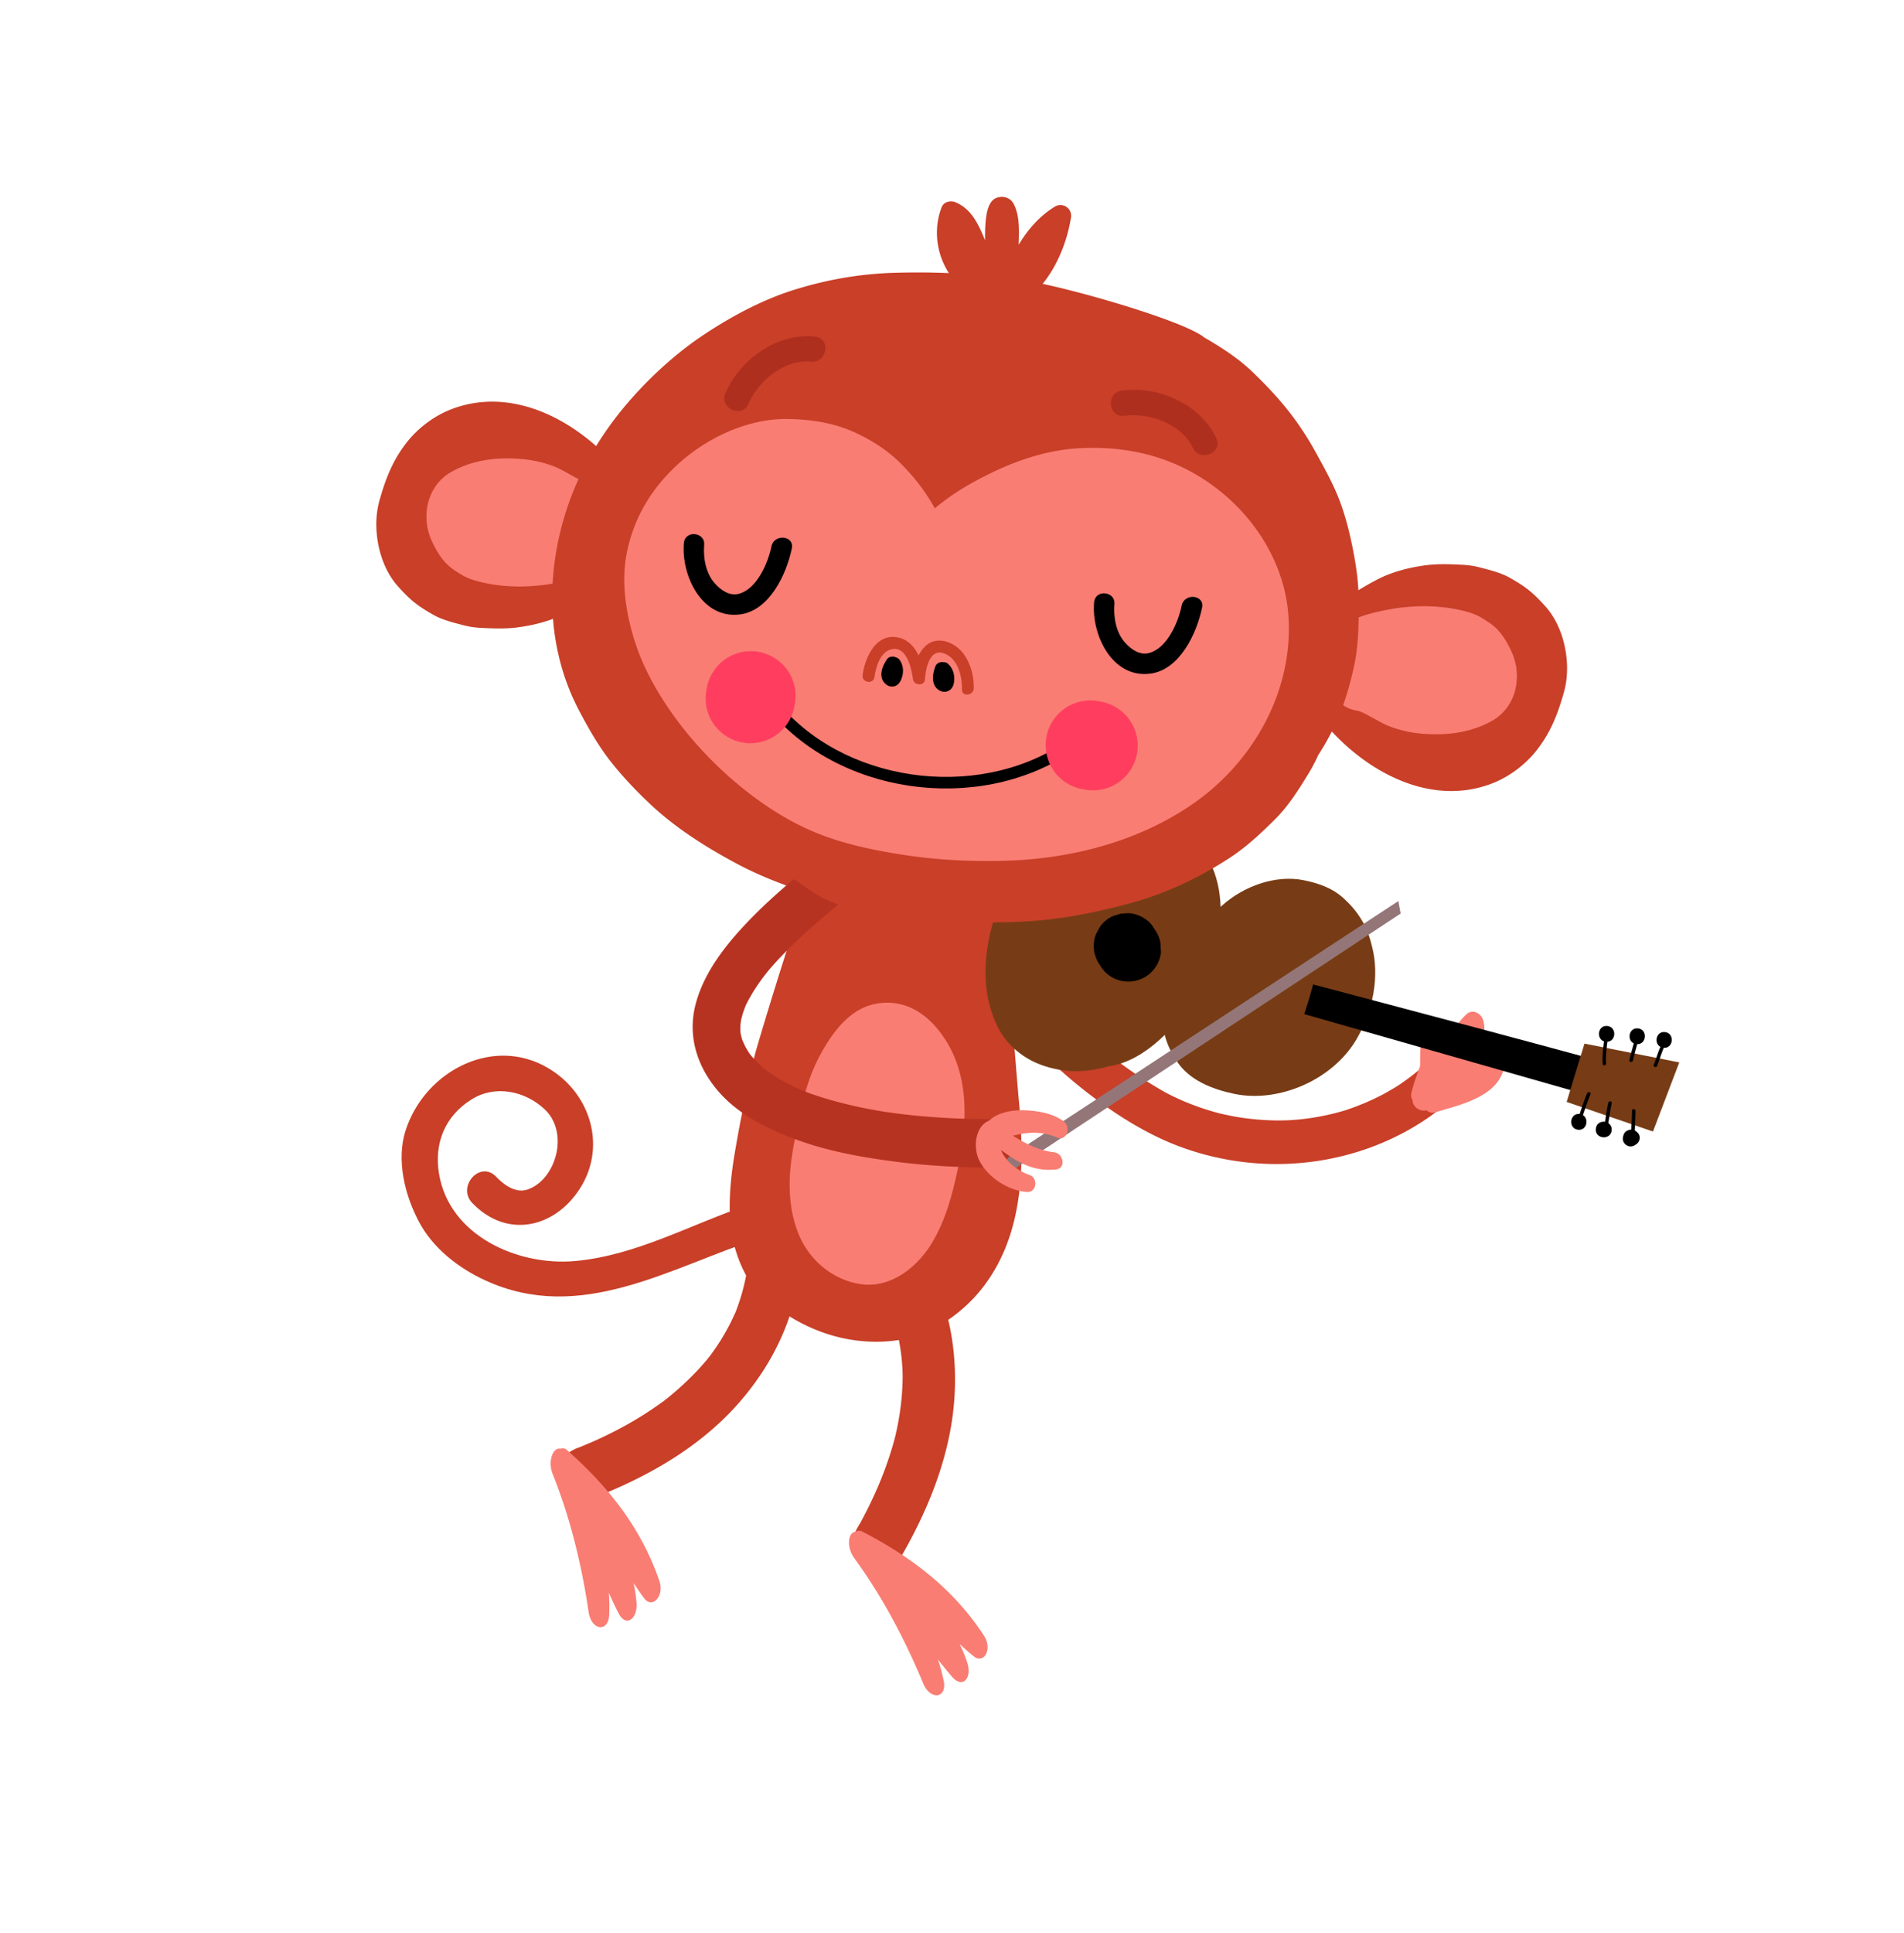 <svg width="205" height="208" fill="none" xmlns="http://www.w3.org/2000/svg"><path d="M156.62 114.988c-.784-.971-2.317-1.163-3.273-.319a26.011 26.011 0 01-2.013 1.604c-.173.118-.351.249-.524.368-.021.018-.265.176-.341.226-.374.24-.766.458-1.147.681-.736.417-1.503.779-2.272 1.113a28.694 28.694 0 01-1.764.682 3.163 3.163 0 00-.287.099c-.033.013-.078.022-.144.049a26.194 26.194 0 01-5.169 1.005c-.354.03-.708.059-1.069.071-.012-.004-.378.02-.429.012-.209.008-.424 0-.633.008a27.947 27.947 0 01-2.764-.16c-.854-.085-1.7-.221-2.543-.396-.149-.036-.304-.059-.453-.094a4.947 4.947 0 00-.425-.097 30.286 30.286 0 01-1.464-.422 26.638 26.638 0 01-4.526-1.897.14.14 0 01-.054-.037c-.153-.091-.299-.166-.441-.253l-.918-.549a47.044 47.044 0 01-7.424-5.656c-.007-.016-.031-.026-.042-.031-.134-.138-.284-.269-.418-.407-.242-.238-.479-.488-.716-.738a30.156 30.156 0 01-2.439-2.896 28.476 28.476 0 01-.865-1.265c.019.021-.294-.506-.339-.593-.148-.268-.285-.53-.404-.799a11.269 11.269 0 01-.588-1.436c-.007-.016-.002-.028-.014-.033.007.017-.073-.249-.09-.339a7.56 7.56 0 01-.161-.792c-.221-1.268-1.432-2.132-2.684-1.918-1.241.218-2.119 1.464-1.898 2.732.575 3.263 2.381 6.167 4.437 8.67 2.24 2.716 4.938 5.092 7.757 7.176 2.57 1.898 5.354 3.612 8.317 4.799a29.923 29.923 0 0010.93 2.121c6.9.021 13.731-2.339 18.979-6.961.944-.849 1.123-2.319.315-3.328zm-63.95 15.976c1.234-.986 2.982-.718 3.983.453 2.135 2.509 3.852 5.43 4.864 8.562 1.033 3.181 1.421 6.434 1.282 9.767-.266 6.411-2.716 12.549-5.917 18.03-.776 1.329-2.84 1.421-3.964.58-1.345-1.001-1.358-2.634-.582-3.963.06-.111.132-.218.193-.329.01-.023.02-.047.036-.053.176-.323.352-.646.517-.973.326-.616.634-1.252.926-1.882a38.778 38.778 0 002.237-6.022c.037-.121.062-.247.1-.368a1.04 1.04 0 01.04-.161c.083-.362.166-.724.238-1.09.28-1.387.457-2.789.532-4.207.02-.307.022-.606.03-.918a8.65 8.65 0 00-.004-.548c.005-.012-.001-.028.003-.04a22.227 22.227 0 00-.146-1.934 23.818 23.818 0 00-.32-1.98c-.069-.357-.15-.719-.247-1.075-.03-.122-.073-.249-.104-.371a1.113 1.113 0 00-.056-.161c-.432-1.384-1.024-2.712-1.72-3.989-.057-.092-.269-.468-.351-.598l-.528-.796a24.141 24.141 0 00-1.51-1.946c-.979-1.189-.702-3.056.468-3.988zm-9.225-.9c1.584.008 2.774 1.313 2.815 2.848.084 3.29-.416 6.636-1.6 9.722-1.199 3.121-2.947 5.888-5.148 8.397-4.235 4.816-10.007 8.043-15.934 10.303-1.445.543-3.093-.681-3.45-2.048-.414-1.623.597-2.894 2.047-3.449.116-.047.243-.089.359-.137.016-.006.044-.008.066-.027.346-.141.681-.288 1.028-.43.637-.28 1.28-.571 1.903-.884a41.234 41.234 0 003.804-2.124c.58-.372 1.154-.761 1.716-1.155a4.47 4.47 0 01.313-.224c.059-.043.102-.08.14-.105.3-.23.59-.464.868-.703a31.057 31.057 0 003.061-2.928c.205-.228.399-.462.604-.69l.345-.43c.004-.012.021-.019.026-.03a24.29 24.29 0 001.108-1.6c.359-.561.687-1.148 1.003-1.74.165-.328.33-.655.483-.987.048-.117.102-.245.163-.356l.063-.151a22.544 22.544 0 001.167-4.187c.016-.103.077-.543.095-.685.036-.313.06-.631.096-.945.057-.823.07-1.638.05-2.468-.086-1.526 1.298-2.805 2.81-2.787z" fill="#C93F28"/><path d="M160.956 113.552c-.781-.095-1.548.103-2.282.451.782-1.244 1.412-2.717 1.033-4.161-.21-.772-1.145-1.314-1.821-.681-.916.846-1.559 1.89-2.113 2.984a5.03 5.03 0 00-.229-1.477c-.275-.813-1.499-.862-1.935-.183-.687 1.052-.7 2.291-.703 3.507.005.248-.001.492-.013.747-.341.978-.718 1.941-.95 2.951a.931.931 0 00.137.687c.008.796.862 1.304 1.505 1.109.251.215.582.34.898.24 2.637-.809 6.877-1.657 7.472-4.935.123-.619-.428-1.164-.999-1.239z" fill="#F97D73"/><path d="M80.569 129.679c-6.182 2.085-12.026 5.419-18.589 6.031-6.209.583-13.65-2.714-14.723-9.454-.519-3.266.679-6.156 3.5-7.926 2.55-1.611 5.79-.923 7.897 1.068 2.668 2.513 1.198 7.585-1.848 8.619-1.15.393-2.343-.285-3.4-1.385-1.715-1.785-4.254 1.075-2.559 2.839 3.678 3.825 8.768 2.745 11.528-1.458 2.869-4.362 1.37-9.858-2.766-12.686-6.099-4.184-13.849-.186-15.94 6.335-1.019 3.183-.09 6.936 1.42 9.797 1.509 2.862 4.26 5.013 7.153 6.335 10.262 4.727 19.83-1.354 29.545-4.528-.256-1.215-.715-2.405-1.218-3.587z" fill="#C93F28"/><path d="M109.664 118.07c-.245-2.646-1.58-20.38-2.14-21.653-.68-1.544-1.458.181-2.596-1.02-3.287-.449-6.569-.908-9.825-1.494a93.07 93.07 0 01-6.633-1.44 3.64 3.64 0 00-.755 1.146c-1.62 3.765-6.195 18.857-6.482 20.063a153.497 153.497 0 00-2.017 9.806c-.468 2.648-.8 5.367-.58 8.071.224 2.568 1.111 5.183 2.696 7.242 7.779 7.486 15.838 5.491 17.259 5.006 2.865-.959 5.479-2.953 7.298-5.336 4.456-5.83 4.432-13.442 3.775-20.391zM93.987 79.79c1.155 1.55 5.431 4.012 10.083 1.464-.967 3.45-3.208 6.217-5.566 6.13-1.973-.088-4.289-1.907-4.517-7.595z" fill="#C93F28"/><path d="M63.381 173.517c-.759-5.172-2.007-10.222-3.874-14.874-.55-1.365.015-2.906.841-2.724a.664.664 0 01.706.145c3.835 3.413 7.8 7.824 9.938 14.08.562 1.631-.752 3.035-1.633 1.873a30.918 30.918 0 01-1.133-1.638c.15.72.255 1.447.31 2.167.108 1.7-1.154 2.621-1.942 1.074a42.666 42.666 0 01-1.035-2.198c.046.771.064 1.544.037 2.326-.07 1.995-1.925 1.723-2.215-.231zm36.022 7.663c-2.01-4.835-4.453-9.415-7.416-13.474-.871-1.185-.693-2.82.142-2.853.194-.137.453-.165.722-.025 4.547 2.371 9.483 5.671 13.088 11.202.944 1.435.017 3.125-1.119 2.211-.501-.402-1-.843-1.501-1.313.327.657.604 1.333.831 2.031.527 1.615-.484 2.818-1.622 1.521a44.764 44.764 0 01-1.54-1.876c.242.73.445 1.485.608 2.237.432 1.973-1.443 2.171-2.194.339z" fill="#F97D73"/><path d="M107.697 96.981c-1.3 3.23-2.004 7.064-1.319 10.455.361 1.751 1.039 3.526 2.241 4.836 1.512 1.646 3.356 2.501 5.553 2.875 1.67.29 3.512.105 5.214-.398.017-.007.029-.002.045-.009 1.968-.255 3.899-1.469 5.371-2.794l.607-.566c.23.985.698 1.893 1.235 2.733 1.354 2.154 3.901 3.126 6.281 3.618 4.798.986 10.612-1.527 13.161-5.942 1.707-2.962 2.489-6.654 1.635-9.938-.215-.856-.457-1.682-.888-2.45-.61-1.09-1.195-1.815-2.1-2.659-1.202-1.147-2.777-1.697-4.381-2.014-3.032-.601-6.454.644-8.779 2.732-.048.049-.107.092-.155.14-.045-1.687-.413-3.386-1.16-4.834-1.049-2.067-2.751-3.915-4.73-5.1-1.984-1.174-4-1.65-6.341-1.483-1.863.135-3.616 1.055-5.14 2.111-2.959 2-5.053 5.43-6.35 8.687z" fill="#773C15"/><path d="M176.898 115.531c-.501-.306-24.322-6.627-35.517-9.584a57.876 57.876 0 01-.957 3.195l35.411 10.1c.005-.011 1.717-3.313 1.063-3.711z" fill="#000"/><path d="M68.081 56.35a6.194 6.194 0 00-.106-.66c.238-1.678-.135-3.694-1.23-5.029-4.253-5.16-11.326-9.205-18.092-6.64-1.92.726-3.743 2.108-4.974 3.74-1.465 1.928-2.186 3.841-2.83 6.128-.825 2.95-.088 6.868 1.967 9.18 1.332 1.487 2.085 2.104 3.843 3.1.993.568 2.228.853 3.287 1.133a9.16 9.16 0 001.856.272c1.231.065 2.484.111 3.719-.027 1.845-.225 3.797-.705 5.452-1.584 2.124-1.12 4.243-2.42 5.59-4.493.323-.508.629-1.009.95-1.516a7.126 7.126 0 00.568-3.605z" fill="#C93F28"/><path d="M67.522 56.347c-.008-.7-.364-1.547-.79-2.095a4.666 4.666 0 00-1.499-1.257 3.466 3.466 0 00-1.938-1.086l-.39-.082c-1.213-.467-2.24-1.28-3.468-1.713a12.894 12.894 0 00-3.22-.707c-2.638-.231-5.192.052-7.532 1.327-2.674 1.45-3.417 4.789-2.21 7.456.313.691.7 1.4 1.175 1.996.617.778 1.167 1.132 2.004 1.647.944.587 2.149.846 3.23 1.04 2.374.407 4.95.297 7.304-.193 1.2-.25 2.418-.545 3.523-1.094 1.068-.523 2.26-1.213 2.925-2.246.607-.99.897-1.812.886-2.993z" fill="#F97D73"/><path d="M141.16 72.013c.027.23.059.448.107.66-.25 1.672.134 3.693 1.23 5.028 4.252 5.16 11.325 9.205 18.091 6.64 1.919-.726 3.744-2.108 4.975-3.74 1.465-1.928 2.185-3.841 2.829-6.128.826-2.95.088-6.868-1.978-9.184-1.332-1.488-2.086-2.105-3.843-3.102-.994-.567-2.228-.852-3.288-1.132a9.15 9.15 0 00-1.855-.272c-1.232-.065-2.484-.111-3.719.027-1.845.225-3.798.705-5.464 1.58-2.124 1.119-4.242 2.419-5.591 4.492-.322.508-.628 1.009-.95 1.516a7.298 7.298 0 00-.544 3.615z" fill="#C93F28"/><path d="M141.72 72.015c.012.69.364 1.547.791 2.096.427.548.929.95 1.498 1.257.494.549 1.165.94 1.938 1.086.126.025.264.056.39.081 1.213.468 2.24 1.281 3.468 1.714 1.048.37 2.11.61 3.219.707 2.628.226 5.193-.052 7.533-1.327 2.674-1.45 3.417-4.79 2.209-7.456-.312-.692-.698-1.4-1.174-1.996-.617-.779-1.167-1.132-2.004-1.648-.944-.587-2.149-.846-3.23-1.04-2.374-.406-4.951-.297-7.304.193-1.199.25-2.418.546-3.523 1.094-1.068.523-2.26 1.213-2.926 2.247-.618.985-.896 1.812-.885 2.992z" fill="#F97D73"/><path d="M146.303 65.063a27.727 27.727 0 00-.43-4.816c-.351-2.034-.817-4.089-1.518-6.038-.695-1.932-1.69-3.703-2.675-5.497a32.997 32.997 0 00-2.5-3.892c-1.279-1.712-2.765-3.292-4.306-4.772-1.559-1.502-3.361-2.653-5.232-3.738-2.348-1.97-18.032-6.425-21.609-6.407-3.806-.515-7.689-.652-11.521-.55-3.664.091-7.148.668-10.672 1.734-3.537 1.06-6.916 2.857-9.981 4.881-3.108 2.061-5.952 4.67-8.37 7.499-2.369 2.78-4.409 6.014-5.764 9.411-3.01 7.475-3.228 16.217.566 23.483 1.025 1.96 2.102 3.862 3.474 5.613 1.304 1.654 2.788 3.206 4.32 4.641 2.684 2.507 5.873 4.527 9.099 6.262 3.414 1.842 7.045 3.036 10.754 4.14a53.296 53.296 0 009.529 1.875c3.833.417 7.74.496 11.584.234 3.676-.25 7.273-.998 10.826-1.97 3.742-1.029 7.331-2.738 10.576-4.864 1.776-1.17 3.351-2.643 4.856-4.145 1.442-1.447 2.488-3.127 3.559-4.866.397-.654.76-1.323 1.064-2.016a27.451 27.451 0 001.965-3.579c.856-1.91 1.452-3.985 1.898-6.027.471-2.168.486-4.39.508-6.597z" fill="#C93F28"/><path d="M138.739 66.499c-.406-7.158-5.408-13.466-11.806-16.38-3.419-1.57-7.203-2.104-10.942-1.867-4.121.27-7.979 1.837-11.538 3.832a26.426 26.426 0 00-3.805 2.617c-1.03-1.854-2.23-3.396-3.786-4.937-1.374-1.356-3.116-2.455-4.865-3.243-2.302-1.034-4.61-1.372-7.09-1.427-4.094-.09-8.311 1.78-11.397 4.41-3.049 2.606-5.118 5.813-5.974 9.747-.717 3.31-.154 6.828.884 9.997.993 3.015 2.69 5.886 4.584 8.417a40.963 40.963 0 006.924 7.141c2.391 1.933 5.079 3.647 7.916 4.81 3.023 1.24 6.376 1.92 9.604 2.412 3.564.537 7.212.713 10.812.608 7.02-.201 14.192-2.035 20.037-6.025 6.574-4.491 10.894-12.088 10.442-20.112z" fill="#F97D73"/><path d="M104.844 74.058c.042-1.993-.886-4.446-3.011-5.022-1.439-.385-2.376.412-2.93 1.506-.526-1.095-1.38-1.96-2.734-1.994-2.057-.055-3.077 2.443-3.293 4.102-.115.828 1.166 1.036 1.28.21.155-1.153.666-2.894 2.06-3.02 1.478-.133 1.954 2.254 2.083 3.252.092.695 1.234.777 1.286.033.068-1.01.438-3.33 1.993-2.829 1.555.501 2.021 2.488 1.998 3.914-.03.822 1.266.668 1.268-.152z" fill="#C93F28"/><path d="M102.736 72.887a2.103 2.103 0 00-.656-1.437.665.665 0 00-.459-.179c-.35-.078-.774.086-.909.44-.22.59-.379 1.263-.162 1.887.238.674 1.03 1.102 1.664.698.478-.292.549-.919.522-1.409zm-5.546-.314a2.07 2.07 0 00-.323-1.545.726.726 0 00-.403-.278c-.328-.165-.781-.095-.986.23-.348.537-.646 1.15-.575 1.796.087.706.766 1.306 1.473 1.055.518-.193.722-.777.815-1.258z" fill="#000"/><path d="M87.75 36.222c-4.048-.426-8.073 2.454-9.644 6.103-.694 1.623 1.79 2.746 2.479 1.135 1.067-2.48 3.889-4.838 6.73-4.535 1.748.172 2.19-2.515.436-2.703zm43.208 10.949c-1.723-3.69-6.254-5.671-10.188-5.132-1.742.24-1.442 2.95.301 2.71 2.679-.354 6.141.852 7.354 3.439.74 1.595 3.273.579 2.533-1.017z" fill="#AF2F1E"/><path d="M115.311 23.41a1.15 1.15 0 00-1.757-1.16c-1.662 1.025-2.894 2.464-3.877 4.09.05-1.456.129-3.146-.537-4.396-.343-.65-1.054-.88-1.737-.687-.976.274-1.176 1.599-1.267 2.436-.07.722-.084 1.441-.075 2.17-.681-1.64-1.41-3.326-3.146-4.081-.53-.236-1.289-.09-1.526.508-1.013 2.611-.485 5.595 1.255 7.774 1.352 1.702 3.517 3.62 5.75 3.121.201.044.426.029.662-.078 3.584-1.629 5.667-5.979 6.255-9.697z" fill="#C93F28"/><path d="M102.014 112.266c-1.631-2.735-4.144-4.8-7.54-4.269-3.005.477-4.904 3.181-6.231 5.66-1.23 2.315-1.913 4.955-2.336 7.595a28.56 28.56 0 00-.768 4.149c-.278 2.523-.103 5.207.908 7.559 1.18 2.765 3.705 4.835 6.69 5.252 3.156.435 5.98-1.8 7.535-4.334 1.387-2.263 2.075-4.654 2.667-7.209 1.077-4.69 1.654-10.081-.925-14.403z" fill="#F97D73"/><path d="M83.059 58.8c-.357 1.765-1.529 4.528-3.448 5.09-1.059.309-2.004-.375-2.67-1.133-.949-1.067-1.24-2.721-1.124-4.108.126-1.41-2.07-1.62-2.185-.205-.305 3.468 1.93 8.22 6.055 7.68 3.184-.415 5.001-4.358 5.568-7.114.28-1.387-1.91-1.58-2.196-.21zm44.169 6.374c-.357 1.765-1.529 4.528-3.447 5.09-1.06.309-2.004-.375-2.671-1.133-.948-1.067-1.24-2.72-1.124-4.108.126-1.41-2.07-1.62-2.185-.205-.305 3.469 1.931 8.22 6.056 7.68 3.184-.416 5-4.358 5.568-7.114.28-1.387-1.921-1.585-2.197-.21zM115.34 79.402c-9.116 6.734-23.608 5.212-31.131-3.275-.539-.608-1.503.191-.965.8 7.988 9.01 23.22 10.595 32.891 3.45.657-.49-.143-1.454-.795-.975z" fill="#000"/><path d="M106.451 125.926L150.56 96.97l.243 1.346-43.419 28.712-.933-1.102z" fill="#947678"/><path d="M109.071 123.072c.021-1.386-1.142-2.625-2.55-2.628a81.187 81.187 0 01-7.874-.374 61.653 61.653 0 01-2.245-.258c-.325-.04-.645-.092-.97-.133-.091-.011-.206-.031-.257-.039-.257-.04-.514-.079-.766-.13a47.657 47.657 0 01-4.765-1.068 34.607 34.607 0 01-2.189-.685 16.87 16.87 0 01-1.05-.399l-.512-.215-.105-.044a2.882 2.882 0 01-.093-.039 19.26 19.26 0 01-1.87-.989c-.294-.178-.572-.363-.862-.553l-.41-.295c-.065-.04-.215-.172-.322-.244a13.55 13.55 0 01-1.18-1.165 6.736 6.736 0 01-.301-.358 9.953 9.953 0 01-.534-.881c-.06-.12-.24-.538-.292-.642a6.012 6.012 0 01-.176-.689c-.009-.044-.013-.101-.023-.173a3.211 3.211 0 01-.011-.333c0-.164.005-.34.017-.499.006-.079.038-.285.052-.416a9.37 9.37 0 01.47-1.512c.034-.081.107-.256.148-.321a16.843 16.843 0 01.866-1.51 21.038 21.038 0 011.538-2.104c.136-.161.272-.323.42-.48.32-.372.663-.734 1.002-1.084 1.876-1.962 3.945-3.733 6.028-5.472a11.245 11.245 0 01-2.752-1.331c-.58-.38-1.133-.79-1.696-1.176a4.676 4.676 0 01-.365-.208c-1.658 1.41-3.274 2.853-4.78 4.422-2.47 2.562-4.885 5.583-5.781 9.09-.884 3.445.227 6.768 2.522 9.385 2.119 2.42 5.13 3.915 8.084 5.03 3.66 1.384 7.567 2.051 11.427 2.534 3.164.383 6.359.56 9.548.557 1.401-.014 2.593-1.128 2.609-2.571z" fill="#B73321"/><path d="M113.494 124.01c-1.624-.174-3.064-.915-4.439-1.779 1.572-.421 3.201-.49 4.75.187 1.049.467 1.52-1.113.757-1.707-1.199-.926-2.947-1.194-4.425-1.226-1.222-.02-2.698.237-3.623 1.107-1.543.611-1.782 2.945-1.049 4.36.923 1.781 3.097 3.185 5.086 3.335 1.086.086 1.255-1.525.279-1.838-1.145-.371-2.578-1.423-3.058-2.691 1.685 1.267 3.434 2.315 5.677 2.12l.012.005c.084-.005.157-.016.241-.021 1.139-.138.776-1.754-.208-1.852z" fill="#F97D73"/><path d="M170.598 112.316l-1.92 6.278 9.294 3.185 2.832-7.44-10.206-2.023z" fill="#773C15"/><path d="M124.951 101.507a3.598 3.598 0 00-.625-1.478 11.54 11.54 0 00-.308-.472c-.342-.457-.94-.859-1.462-1.05-.777-.299-1.055-.224-1.866-.18l-.881.273c-.56.257-1.02.639-1.382 1.143-.141.269-.293.534-.433.803a3.6 3.6 0 00-.18 1.866c.037.303.204.688.328 1.013.164.26.322.504.486.764a.417.417 0 00.086.091c.018.021.031.054.05.076.569.731 1.475 1.179 2.381 1.271a3.578 3.578 0 002.587-.788 3.555 3.555 0 001.272-2.38 12.92 12.92 0 01-.053-.952z" fill="#000"/><path d="M84.746 72.073a4.86 4.86 0 00-3.143-1.933 4.863 4.863 0 00-3.585.849 4.854 4.854 0 00-1.933 3.141l-.049.28a4.826 4.826 0 00.851 3.584 4.86 4.86 0 003.143 1.933 4.863 4.863 0 003.585-.849 4.831 4.831 0 001.927-3.13l.05-.28a4.818 4.818 0 00-.846-3.595zm36.84 5.353a4.86 4.86 0 00-3.144-1.933l-.28-.05a4.827 4.827 0 00-3.584.85 4.799 4.799 0 00-1.933 3.141 4.86 4.86 0 00.851 3.584 4.86 4.86 0 003.143 1.933l.28.049a4.829 4.829 0 003.585-.85 4.852 4.852 0 001.932-3.14 4.859 4.859 0 00-.85-3.584z" fill="#FF3E5F"/><path d="M173.061 110.423c-1.02-.113-1.226 1.359-.364 1.652-.105.804-.198 1.613-.143 2.429.022.241.391.177.369-.064-.058-.777.049-1.552.139-2.322.945-.068 1.03-1.577-.001-1.695zm3.297.26c-.984-.098-1.21 1.257-.452 1.602-.158.604-.338 1.198-.472 1.812-.058.235.323.272.381.036.136-.585.3-1.173.464-1.76 1.014.028 1.144-1.585.079-1.69zm2.899.395c-.957-.1-1.203 1.205-.487 1.587-.275.623-.467 1.309-.714 1.93-.092.221.262.356.354.135.257-.645.448-1.33.728-1.965 1.046.083 1.195-1.578.119-1.687zm-8.364 6.572c-.319.727-.556 1.489-.817 2.242-1.088-.115-1.251 1.581-.163 1.695.945.095 1.188-1.17.522-1.572.256-.741.493-1.503.807-2.219.102-.244-.245-.362-.349-.146zm2.262 3.218c.134-.71.227-1.423.377-2.139.046-.241-.323-.273-.381-.037-.147.677-.231 1.366-.349 2.041-.44-.061-.917.163-.975.726l-.003.04c-.114 1.087 1.582 1.251 1.696.164l.003-.039a.798.798 0 00-.368-.756zm3.193 1.065a1.015 1.015 0 00-.328-.261c.02-.702.069-1.407.074-2.102.006-.244-.375-.28-.382-.037.001.684-.05 1.36-.073 2.034-.192.002-.39.083-.558.19-.227.151-.31.445-.349.702-.054.455.302.878.763.921a.88.88 0 00.652-.219c.022-.018.055-.031.076-.05.361-.273.447-.838.125-1.178z" fill="#000"/></svg>